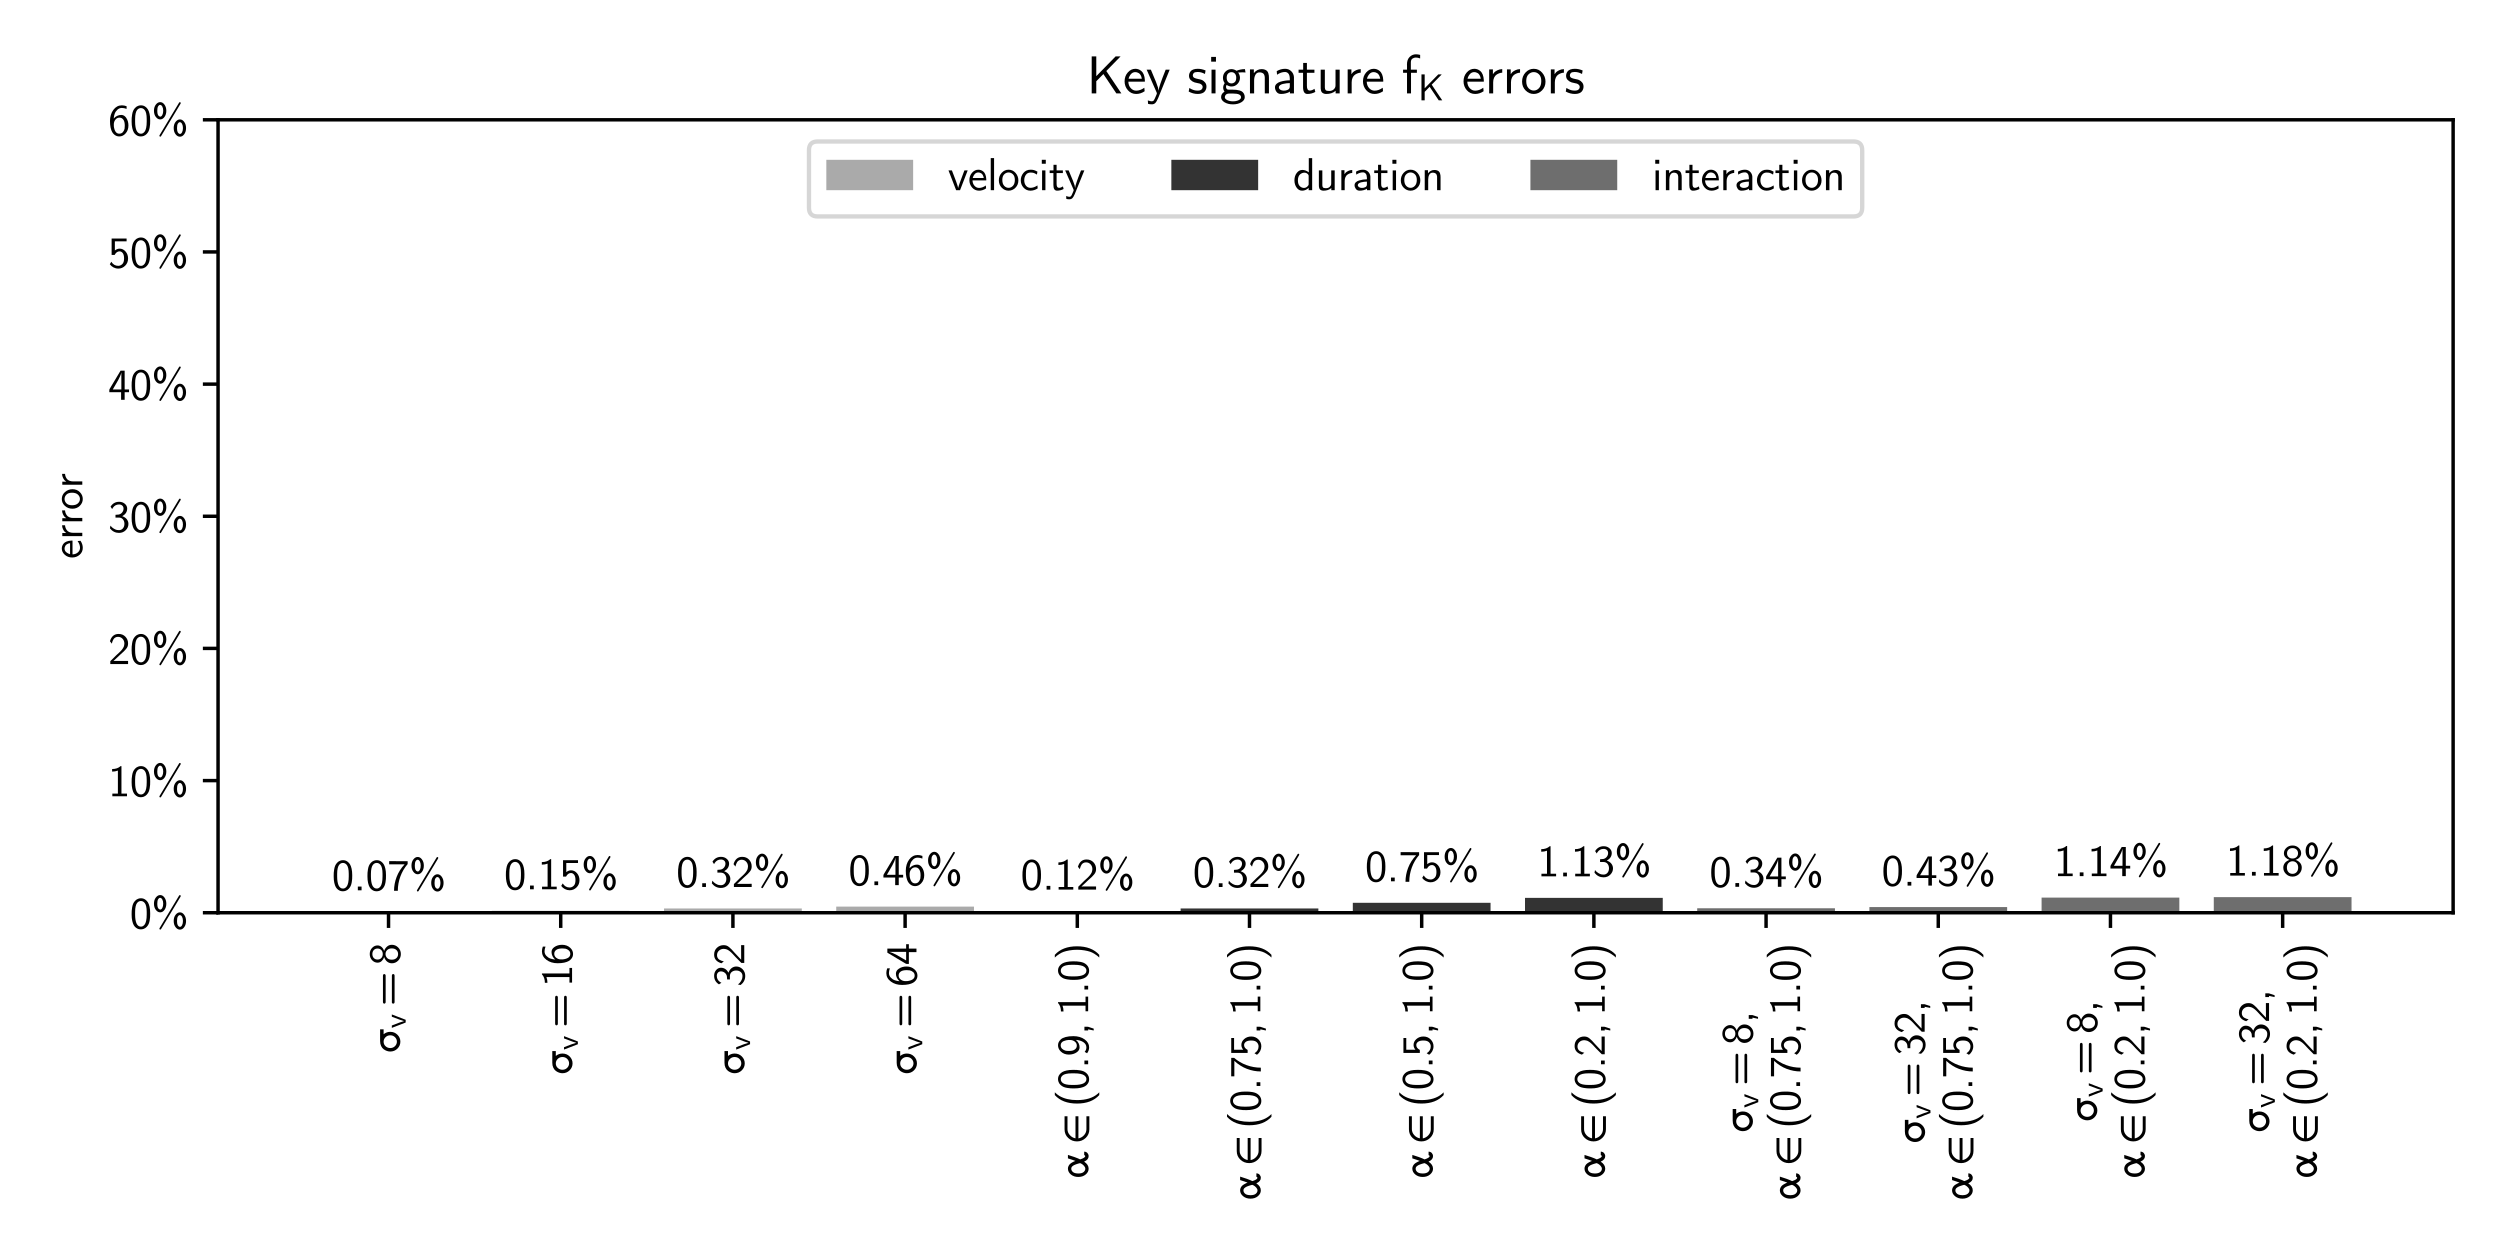 <?xml version="1.0" encoding="utf-8" standalone="no"?>
<!DOCTYPE svg PUBLIC "-//W3C//DTD SVG 1.1//EN"
  "http://www.w3.org/Graphics/SVG/1.1/DTD/svg11.dtd">
<svg xmlns:xlink="http://www.w3.org/1999/xlink" width="576pt" height="288pt" viewBox="0 0 576 288" xmlns="http://www.w3.org/2000/svg" version="1.1">
 <defs>
  <style type="text/css">*{stroke-linejoin: round; stroke-linecap: butt}</style>
 </defs>
 <g id="figure_1">
  <g id="patch_1">
   <path d="M 0 288 
L 576 288 
L 576 0 
L 0 0 
z
" style="fill: #ffffff"/>
  </g>
  <g id="axes_1">
   <g id="patch_2">
    <path d="M 50.24 210.291 
L 565.2 210.291 
L 565.2 27.6 
L 50.24 27.6 
z
" style="fill: #ffffff"/>
   </g>
   <g id="patch_3">
    <path d="M 73.647 210.291 
L 105.386 210.291 
L 105.386 210.076 
L 73.647 210.076 
z
" clip-path="url(#pf371335d7e)" style="fill: #aaaaaa"/>
   </g>
   <g id="patch_4">
    <path d="M 113.321 210.291 
L 145.059 210.291 
L 145.059 209.841 
L 113.321 209.841 
z
" clip-path="url(#pf371335d7e)" style="fill: #aaaaaa"/>
   </g>
   <g id="patch_5">
    <path d="M 152.994 210.291 
L 184.733 210.291 
L 184.733 209.31 
L 152.994 209.31 
z
" clip-path="url(#pf371335d7e)" style="fill: #aaaaaa"/>
   </g>
   <g id="patch_6">
    <path d="M 192.667 210.291 
L 224.406 210.291 
L 224.406 208.887 
L 192.667 208.887 
z
" clip-path="url(#pf371335d7e)" style="fill: #aaaaaa"/>
   </g>
   <g id="patch_7">
    <path d="M 232.341 210.291 
L 264.079 210.291 
L 264.079 209.917 
L 232.341 209.917 
z
" clip-path="url(#pf371335d7e)" style="fill: #333333"/>
   </g>
   <g id="patch_8">
    <path d="M 272.014 210.291 
L 303.753 210.291 
L 303.753 209.316 
L 272.014 209.316 
z
" clip-path="url(#pf371335d7e)" style="fill: #333333"/>
   </g>
   <g id="patch_9">
    <path d="M 311.687 210.291 
L 343.426 210.291 
L 343.426 208.001 
L 311.687 208.001 
z
" clip-path="url(#pf371335d7e)" style="fill: #333333"/>
   </g>
   <g id="patch_10">
    <path d="M 351.361 210.291 
L 383.099 210.291 
L 383.099 206.863 
L 351.361 206.863 
z
" clip-path="url(#pf371335d7e)" style="fill: #333333"/>
   </g>
   <g id="patch_11">
    <path d="M 391.034 210.291 
L 422.773 210.291 
L 422.773 209.269 
L 391.034 209.269 
z
" clip-path="url(#pf371335d7e)" style="fill: #6e6e6e"/>
   </g>
   <g id="patch_12">
    <path d="M 430.707 210.291 
L 462.446 210.291 
L 462.446 208.994 
L 430.707 208.994 
z
" clip-path="url(#pf371335d7e)" style="fill: #6e6e6e"/>
   </g>
   <g id="patch_13">
    <path d="M 470.381 210.291 
L 502.119 210.291 
L 502.119 206.809 
L 470.381 206.809 
z
" clip-path="url(#pf371335d7e)" style="fill: #6e6e6e"/>
   </g>
   <g id="patch_14">
    <path d="M 510.054 210.291 
L 541.793 210.291 
L 541.793 206.694 
L 510.054 206.694 
z
" clip-path="url(#pf371335d7e)" style="fill: #6e6e6e"/>
   </g>
   <g id="matplotlib.axis_1">
    <g id="xtick_1">
     <g id="line2d_1">
      <defs>
       <path id="m40cb3f09a6" d="M 0 0 
L 0 3.5 
" style="stroke: #000000; stroke-width: 0.8"/>
      </defs>
      <g>
       <use xlink:href="#m40cb3f09a6" x="89.517" y="210.291" style="stroke: #000000; stroke-width: 0.8"/>
      </g>
     </g>
     <g id="text_1">
      <!-- $\sigma_v = 8$ -->
      <g transform="translate(92.152 242.691) rotate(-90) scale(0.1 -0.1)">
       <defs>
        <path id="CMUSansSerif-3c3" d="M 262 1389 
Q 262 1619 342 1859 
Q 422 2099 585 2326 
Q 749 2554 1056 2701 
Q 1363 2848 1766 2848 
L 3456 2848 
L 3456 2342 
L 2752 2342 
Q 3098 1914 3098 1389 
Q 3098 768 2678 349 
Q 2259 -70 1683 -70 
Q 1101 -70 681 352 
Q 262 774 262 1389 
z
M 762 1389 
Q 762 979 1037 704 
Q 1312 429 1683 429 
Q 2054 429 2326 701 
Q 2598 973 2598 1382 
Q 2598 1792 2323 2067 
Q 2048 2342 1677 2342 
Q 1280 2342 1021 2057 
Q 762 1773 762 1389 
z
" transform="scale(0.016)"/>
        <path id="CMUSansSerif-76" d="M 90 2848 
L 582 2848 
L 1178 1286 
Q 1453 506 1485 320 
Q 1536 646 2381 2848 
L 2854 2848 
L 1754 0 
L 1190 0 
L 90 2848 
z
" transform="scale(0.016)"/>
        <path id="CMUSansSerif-3d" d="M 608 762 
Q 358 762 358 960 
Q 358 1158 589 1158 
Q 602 1158 621 1155 
Q 640 1152 653 1152 
L 4371 1152 
Q 4614 1152 4614 960 
Q 4614 762 4352 762 
L 608 762 
z
M 358 2240 
Q 358 2438 614 2438 
L 4358 2438 
Q 4614 2438 4614 2240 
Q 4614 2202 4601 2166 
Q 4589 2131 4531 2089 
Q 4474 2048 4378 2048 
L 595 2048 
Q 499 2048 441 2089 
Q 384 2131 371 2166 
Q 358 2202 358 2240 
z
" transform="scale(0.016)"/>
        <path id="CMUSansSerif-38" d="M 262 1152 
Q 262 1510 480 1804 
Q 698 2099 1152 2266 
Q 845 2362 598 2608 
Q 352 2854 352 3219 
Q 352 3667 710 4003 
Q 1069 4339 1594 4339 
Q 2125 4339 2480 4000 
Q 2835 3661 2835 3219 
Q 2835 2918 2636 2665 
Q 2438 2413 2035 2266 
Q 2387 2157 2656 1865 
Q 2925 1574 2925 1146 
Q 2925 634 2541 246 
Q 2157 -141 1594 -141 
Q 1037 -141 649 243 
Q 262 627 262 1152 
z
M 781 1158 
Q 781 749 1005 502 
Q 1229 256 1594 256 
Q 1946 256 2176 499 
Q 2406 742 2406 1165 
Q 2406 1568 2179 1817 
Q 1952 2067 1594 2067 
Q 1280 2067 1030 1840 
Q 781 1613 781 1158 
z
M 800 3213 
Q 800 2874 1021 2669 
Q 1242 2464 1587 2464 
Q 1946 2464 2166 2672 
Q 2387 2880 2387 3213 
Q 2387 3552 2166 3757 
Q 1946 3962 1594 3962 
Q 1235 3962 1017 3754 
Q 800 3546 800 3213 
z
" transform="scale(0.016)"/>
       </defs>
       <use xlink:href="#CMUSansSerif-3c3" transform="translate(0 0.203)"/>
       <use xlink:href="#CMUSansSerif-76" transform="translate(57.679 -13.147) scale(0.7)"/>
       <use xlink:href="#CMUSansSerif-3d" transform="translate(108.834 0.203)"/>
       <use xlink:href="#CMUSansSerif-38" transform="translate(203.294 0.203)"/>
      </g>
     </g>
    </g>
    <g id="xtick_2">
     <g id="line2d_2">
      <g>
       <use xlink:href="#m40cb3f09a6" x="129.19" y="210.291" style="stroke: #000000; stroke-width: 0.8"/>
      </g>
     </g>
     <g id="text_2">
      <!-- $\sigma_v = 16$ -->
      <g transform="translate(131.825 247.691) rotate(-90) scale(0.1 -0.1)">
       <defs>
        <path id="CMUSansSerif-31" d="M 576 3546 
L 576 3917 
Q 1344 3917 1798 4339 
L 1920 4339 
L 1920 378 
L 2720 378 
L 2720 0 
L 608 0 
L 608 378 
L 1408 378 
L 1408 3693 
Q 1030 3546 576 3546 
z
" transform="scale(0.016)"/>
        <path id="CMUSansSerif-36" d="M 269 2067 
Q 269 3027 755 3683 
Q 1242 4339 1978 4339 
Q 2310 4339 2662 4211 
L 2662 3827 
Q 2298 3962 1978 3962 
Q 1606 3962 1331 3702 
Q 1056 3443 941 3113 
Q 826 2784 806 2432 
Q 1005 2682 1293 2819 
Q 1581 2957 1888 2957 
Q 2310 2957 2586 2566 
Q 2925 2093 2925 1434 
Q 2925 723 2483 256 
Q 2112 -141 1613 -141 
Q 1434 -141 1264 -89 
Q 1094 -38 908 109 
Q 723 256 585 489 
Q 448 723 358 1129 
Q 269 1536 269 2067 
z
M 813 1408 
Q 934 256 1606 256 
Q 1933 256 2121 477 
Q 2310 698 2368 966 
Q 2400 1107 2400 1395 
Q 2400 1952 2221 2234 
Q 2010 2566 1638 2566 
Q 1280 2566 1049 2275 
Q 819 1984 819 1581 
Q 819 1523 832 1408 
L 813 1408 
z
" transform="scale(0.016)"/>
       </defs>
       <use xlink:href="#CMUSansSerif-3c3" transform="translate(0 0.203)"/>
       <use xlink:href="#CMUSansSerif-76" transform="translate(57.679 -13.147) scale(0.7)"/>
       <use xlink:href="#CMUSansSerif-3d" transform="translate(108.834 0.203)"/>
       <use xlink:href="#CMUSansSerif-31" transform="translate(203.294 0.203)"/>
       <use xlink:href="#CMUSansSerif-36" transform="translate(253.294 0.203)"/>
      </g>
     </g>
    </g>
    <g id="xtick_3">
     <g id="line2d_3">
      <g>
       <use xlink:href="#m40cb3f09a6" x="168.863" y="210.291" style="stroke: #000000; stroke-width: 0.8"/>
      </g>
     </g>
     <g id="text_3">
      <!-- $\sigma_v = 32$ -->
      <g transform="translate(171.498 247.691) rotate(-90) scale(0.1 -0.1)">
       <defs>
        <path id="CMUSansSerif-33" d="M 262 518 
L 333 909 
Q 538 634 816 474 
Q 1094 314 1254 285 
Q 1414 256 1562 256 
Q 1914 256 2131 512 
Q 2349 768 2349 1165 
Q 2349 1536 2141 1801 
Q 1933 2067 1530 2067 
L 1062 2067 
L 1062 2464 
Q 1216 2477 1328 2486 
Q 1440 2496 1472 2499 
Q 1504 2502 1523 2502 
Q 1830 2560 2025 2809 
Q 2221 3059 2221 3360 
Q 2221 3629 2041 3792 
Q 1862 3955 1574 3955 
Q 1011 3955 685 3475 
Q 646 3418 582 3290 
L 352 3642 
Q 794 4339 1587 4339 
Q 2074 4339 2410 4051 
Q 2746 3763 2746 3360 
Q 2746 2669 2035 2266 
Q 2477 2112 2701 1811 
Q 2925 1510 2925 1152 
Q 2925 634 2537 246 
Q 2150 -141 1568 -141 
Q 781 -141 262 518 
z
" transform="scale(0.016)"/>
        <path id="CMUSansSerif-32" d="M 262 3290 
Q 576 4339 1504 4339 
Q 2118 4339 2496 3936 
Q 2874 3533 2874 2970 
Q 2874 2746 2813 2560 
Q 2752 2374 2576 2166 
Q 2400 1958 2265 1830 
Q 2131 1702 1805 1414 
Q 1632 1261 774 448 
L 2874 454 
L 2874 0 
L 314 0 
L 314 416 
L 1146 1242 
Q 1197 1293 1366 1446 
Q 1536 1600 1593 1654 
Q 1651 1709 1788 1846 
Q 1926 1984 1977 2057 
Q 2029 2131 2121 2256 
Q 2214 2381 2246 2477 
Q 2278 2573 2310 2697 
Q 2342 2822 2342 2950 
Q 2342 3360 2083 3641 
Q 1824 3923 1421 3923 
Q 1203 3923 1033 3824 
Q 864 3725 777 3581 
Q 691 3437 636 3293 
Q 582 3149 563 3046 
L 538 2938 
L 262 3290 
z
" transform="scale(0.016)"/>
       </defs>
       <use xlink:href="#CMUSansSerif-3c3" transform="translate(0 0.203)"/>
       <use xlink:href="#CMUSansSerif-76" transform="translate(57.679 -13.147) scale(0.7)"/>
       <use xlink:href="#CMUSansSerif-3d" transform="translate(108.834 0.203)"/>
       <use xlink:href="#CMUSansSerif-33" transform="translate(203.294 0.203)"/>
       <use xlink:href="#CMUSansSerif-32" transform="translate(253.294 0.203)"/>
      </g>
     </g>
    </g>
    <g id="xtick_4">
     <g id="line2d_4">
      <g>
       <use xlink:href="#m40cb3f09a6" x="208.537" y="210.291" style="stroke: #000000; stroke-width: 0.8"/>
      </g>
     </g>
     <g id="text_4">
      <!-- $\sigma_v = 64$ -->
      <g transform="translate(211.172 247.691) rotate(-90) scale(0.1 -0.1)">
       <defs>
        <path id="CMUSansSerif-34" d="M 173 1094 
Q 173 1094 173 1402 
Q 173 1478 243 1600 
L 1792 4192 
L 2381 4192 
L 2381 1485 
L 3014 1485 
L 3014 1094 
L 2381 1094 
L 2381 0 
L 1869 0 
L 1869 1094 
L 173 1094 
z
M 672 1485 
L 1907 1485 
L 1907 3955 
Q 1869 3718 1725 3392 
Q 1581 3066 1453 2838 
Q 1325 2611 890 1862 
Q 749 1619 672 1485 
z
" transform="scale(0.016)"/>
       </defs>
       <use xlink:href="#CMUSansSerif-3c3" transform="translate(0 0.203)"/>
       <use xlink:href="#CMUSansSerif-76" transform="translate(57.679 -13.147) scale(0.7)"/>
       <use xlink:href="#CMUSansSerif-3d" transform="translate(108.834 0.203)"/>
       <use xlink:href="#CMUSansSerif-36" transform="translate(203.294 0.203)"/>
       <use xlink:href="#CMUSansSerif-34" transform="translate(253.294 0.203)"/>
      </g>
     </g>
    </g>
    <g id="xtick_5">
     <g id="line2d_5">
      <g>
       <use xlink:href="#m40cb3f09a6" x="248.21" y="210.291" style="stroke: #000000; stroke-width: 0.8"/>
      </g>
     </g>
     <g id="text_5">
      <!-- $\alpha\in(0.9, 1.0)$ -->
      <g transform="translate(250.71 271.591) rotate(-90) scale(0.1 -0.1)">
       <defs>
        <path id="CMUSansSerif-3b1" d="M 262 1421 
Q 262 2054 617 2483 
Q 973 2912 1466 2912 
Q 1658 2912 1827 2829 
Q 1997 2746 2105 2640 
Q 2214 2534 2316 2364 
Q 2419 2195 2467 2089 
Q 2515 1984 2573 1837 
L 2720 2246 
L 2938 2912 
L 3437 2912 
L 3130 1971 
L 2938 1472 
L 2790 1146 
Q 3021 435 3258 416 
Q 3386 435 3411 570 
L 3910 570 
Q 3898 269 3702 99 
Q 3507 -70 3258 -70 
Q 2752 -70 2470 576 
L 2464 576 
Q 2042 -70 1453 -70 
Q 979 -70 620 352 
Q 262 774 262 1421 
z
M 762 1376 
Q 774 870 982 640 
Q 1190 410 1446 410 
Q 1658 410 1856 589 
Q 2054 768 2153 941 
Q 2253 1114 2253 1158 
Q 2253 1184 2202 1370 
Q 2150 1549 2128 1613 
Q 2106 1677 2048 1840 
Q 1990 2003 1942 2076 
Q 1894 2150 1817 2249 
Q 1741 2349 1648 2390 
Q 1555 2432 1446 2432 
Q 1197 2432 992 2214 
Q 787 1997 768 1523 
L 762 1376 
z
" transform="scale(0.016)"/>
        <path id="STIXGeneral-Regular-2208" d="M 4000 -173 
L 2138 -173 
Q 1382 -173 883 355 
Q 384 883 384 1612 
Q 384 2342 877 2870 
Q 1370 3398 2118 3398 
L 4000 3398 
L 4000 2976 
L 2144 2976 
Q 1664 2976 1286 2633 
Q 909 2291 826 1824 
L 4000 1824 
L 4000 1402 
L 819 1402 
Q 902 934 1280 592 
Q 1658 250 2138 250 
L 4000 250 
L 4000 -173 
z
" transform="scale(0.016)"/>
        <path id="CMUSansSerif-28" d="M 512 1600 
Q 512 3706 1734 4800 
L 2131 4800 
Q 1773 4416 1613 4147 
Q 1011 3136 1011 1600 
Q 1011 -326 1926 -1382 
L 2131 -1600 
L 1734 -1600 
Q 512 -493 512 1600 
z
" transform="scale(0.016)"/>
        <path id="CMUSansSerif-30" d="M 262 1984 
L 262 2093 
Q 262 2342 272 2528 
Q 282 2714 333 3018 
Q 384 3322 473 3536 
Q 563 3750 748 3958 
Q 934 4166 1190 4262 
Q 1389 4339 1594 4339 
Q 1773 4339 1939 4291 
Q 2106 4243 2291 4099 
Q 2477 3955 2614 3731 
Q 2752 3507 2841 3113 
Q 2931 2720 2931 2208 
L 2931 2074 
Q 2931 1830 2921 1638 
Q 2912 1446 2861 1152 
Q 2810 858 2717 643 
Q 2624 429 2438 227 
Q 2253 26 1997 -70 
Q 1786 -141 1594 -141 
Q 1414 -141 1251 -96 
Q 1088 -51 899 86 
Q 710 224 576 448 
Q 442 672 352 1069 
Q 262 1466 262 1984 
z
M 762 1984 
Q 762 1555 819 1232 
Q 877 909 960 726 
Q 1043 544 1161 432 
Q 1280 320 1382 285 
Q 1485 250 1600 250 
Q 1747 250 1875 317 
Q 2003 384 2137 553 
Q 2272 723 2352 1091 
Q 2432 1459 2432 1990 
L 2432 2368 
Q 2432 2854 2352 3187 
Q 2272 3520 2134 3673 
Q 1997 3827 1869 3884 
Q 1741 3942 1593 3942 
Q 1446 3942 1318 3884 
Q 1190 3827 1056 3673 
Q 922 3520 842 3184 
Q 762 2848 762 2368 
L 762 1984 
z
" transform="scale(0.016)"/>
        <path id="CMUSansSerif-2e" d="M 614 0 
L 614 538 
L 1152 538 
L 1152 0 
L 614 0 
z
" transform="scale(0.016)"/>
        <path id="CMUSansSerif-39" d="M 269 2784 
Q 269 3488 730 3955 
Q 1107 4339 1613 4339 
Q 1837 4339 2045 4246 
Q 2253 4154 2461 3933 
Q 2669 3712 2797 3248 
Q 2925 2784 2925 2131 
Q 2925 1146 2454 502 
Q 1984 -141 1312 -141 
Q 851 -141 461 154 
L 659 499 
Q 666 493 714 461 
Q 762 429 778 416 
Q 794 403 838 377 
Q 883 352 912 339 
Q 941 326 992 307 
Q 1043 288 1091 278 
Q 1139 269 1200 262 
Q 1261 256 1325 256 
Q 1760 262 2048 672 
Q 2336 1082 2387 1766 
Q 1939 1235 1306 1235 
Q 890 1235 614 1626 
Q 269 2112 269 2784 
z
M 794 2784 
Q 794 2490 832 2301 
Q 870 2112 998 1926 
Q 1203 1632 1555 1632 
Q 1914 1632 2144 1923 
Q 2374 2214 2374 2624 
Q 2374 2733 2368 2790 
L 2381 2790 
Q 2368 2982 2329 3158 
Q 2291 3334 2211 3529 
Q 2131 3725 1977 3840 
Q 1824 3955 1619 3955 
Q 1286 3955 1091 3731 
Q 896 3507 832 3245 
Q 794 3091 794 2784 
z
" transform="scale(0.016)"/>
        <path id="CMUSansSerif-2c" d="M 614 0 
L 614 538 
L 1152 538 
L 1152 90 
L 1146 0 
L 883 -800 
L 614 -800 
L 781 0 
L 614 0 
z
" transform="scale(0.016)"/>
        <path id="CMUSansSerif-29" d="M 352 -1600 
Q 518 -1421 620 -1299 
Q 723 -1178 905 -880 
Q 1088 -582 1193 -275 
Q 1299 32 1385 531 
Q 1472 1030 1472 1600 
Q 1472 2195 1376 2713 
Q 1280 3232 1174 3533 
Q 1069 3834 867 4144 
Q 666 4454 592 4537 
Q 518 4621 352 4800 
L 742 4800 
Q 1971 3699 1971 1606 
Q 1971 -499 742 -1600 
L 352 -1600 
z
" transform="scale(0.016)"/>
       </defs>
       <use xlink:href="#CMUSansSerif-3b1"/>
       <use xlink:href="#STIXGeneral-Regular-2208" transform="translate(79.96 0)"/>
       <use xlink:href="#CMUSansSerif-28" transform="translate(165.12 0)"/>
       <use xlink:href="#CMUSansSerif-30" transform="translate(204.02 0)"/>
       <use xlink:href="#CMUSansSerif-2e" transform="translate(254.02 0)"/>
       <use xlink:href="#CMUSansSerif-39" transform="translate(281.82 0)"/>
       <use xlink:href="#CMUSansSerif-2c" transform="translate(331.82 0)"/>
       <use xlink:href="#CMUSansSerif-31" transform="translate(376.28 0)"/>
       <use xlink:href="#CMUSansSerif-2e" transform="translate(426.28 0)"/>
       <use xlink:href="#CMUSansSerif-30" transform="translate(454.08 0)"/>
       <use xlink:href="#CMUSansSerif-29" transform="translate(504.08 0)"/>
      </g>
     </g>
    </g>
    <g id="xtick_6">
     <g id="line2d_6">
      <g>
       <use xlink:href="#m40cb3f09a6" x="287.883" y="210.291" style="stroke: #000000; stroke-width: 0.8"/>
      </g>
     </g>
     <g id="text_6">
      <!-- $\alpha\in(0.75, 1.0)$ -->
      <g transform="translate(290.383 276.591) rotate(-90) scale(0.1 -0.1)">
       <defs>
        <path id="CMUSansSerif-37" d="M 262 3744 
L 262 4198 
L 2925 4192 
L 2925 3776 
Q 2246 2995 1878 1990 
Q 1510 986 1510 -70 
L 966 -70 
Q 966 941 1337 1923 
Q 1709 2906 2490 3744 
L 262 3744 
z
" transform="scale(0.016)"/>
        <path id="CMUSansSerif-35" d="M 243 486 
L 461 845 
Q 819 256 1459 256 
Q 1779 256 2038 502 
Q 2298 749 2298 1312 
Q 2298 1837 2109 2089 
Q 1920 2342 1645 2342 
Q 1210 2342 941 1830 
L 506 1830 
L 506 4192 
L 2662 4192 
L 2662 3782 
L 973 3782 
L 973 2470 
Q 1299 2733 1658 2733 
Q 2150 2733 2512 2320 
Q 2874 1907 2874 1306 
Q 2874 691 2454 275 
Q 2035 -141 1466 -141 
Q 1101 -141 774 28 
Q 448 198 243 486 
z
" transform="scale(0.016)"/>
       </defs>
       <use xlink:href="#CMUSansSerif-3b1"/>
       <use xlink:href="#STIXGeneral-Regular-2208" transform="translate(79.96 0)"/>
       <use xlink:href="#CMUSansSerif-28" transform="translate(165.12 0)"/>
       <use xlink:href="#CMUSansSerif-30" transform="translate(204.02 0)"/>
       <use xlink:href="#CMUSansSerif-2e" transform="translate(254.02 0)"/>
       <use xlink:href="#CMUSansSerif-37" transform="translate(281.82 0)"/>
       <use xlink:href="#CMUSansSerif-35" transform="translate(331.82 0)"/>
       <use xlink:href="#CMUSansSerif-2c" transform="translate(381.82 0)"/>
       <use xlink:href="#CMUSansSerif-31" transform="translate(426.28 0)"/>
       <use xlink:href="#CMUSansSerif-2e" transform="translate(476.28 0)"/>
       <use xlink:href="#CMUSansSerif-30" transform="translate(504.08 0)"/>
       <use xlink:href="#CMUSansSerif-29" transform="translate(554.08 0)"/>
      </g>
     </g>
    </g>
    <g id="xtick_7">
     <g id="line2d_7">
      <g>
       <use xlink:href="#m40cb3f09a6" x="327.557" y="210.291" style="stroke: #000000; stroke-width: 0.8"/>
      </g>
     </g>
     <g id="text_7">
      <!-- $\alpha\in(0.5, 1.0)$ -->
      <g transform="translate(330.057 271.591) rotate(-90) scale(0.1 -0.1)">
       <use xlink:href="#CMUSansSerif-3b1"/>
       <use xlink:href="#STIXGeneral-Regular-2208" transform="translate(79.96 0)"/>
       <use xlink:href="#CMUSansSerif-28" transform="translate(165.12 0)"/>
       <use xlink:href="#CMUSansSerif-30" transform="translate(204.02 0)"/>
       <use xlink:href="#CMUSansSerif-2e" transform="translate(254.02 0)"/>
       <use xlink:href="#CMUSansSerif-35" transform="translate(281.82 0)"/>
       <use xlink:href="#CMUSansSerif-2c" transform="translate(331.82 0)"/>
       <use xlink:href="#CMUSansSerif-31" transform="translate(376.28 0)"/>
       <use xlink:href="#CMUSansSerif-2e" transform="translate(426.28 0)"/>
       <use xlink:href="#CMUSansSerif-30" transform="translate(454.08 0)"/>
       <use xlink:href="#CMUSansSerif-29" transform="translate(504.08 0)"/>
      </g>
     </g>
    </g>
    <g id="xtick_8">
     <g id="line2d_8">
      <g>
       <use xlink:href="#m40cb3f09a6" x="367.23" y="210.291" style="stroke: #000000; stroke-width: 0.8"/>
      </g>
     </g>
     <g id="text_8">
      <!-- $\alpha\in(0.2, 1.0)$ -->
      <g transform="translate(369.73 271.591) rotate(-90) scale(0.1 -0.1)">
       <use xlink:href="#CMUSansSerif-3b1"/>
       <use xlink:href="#STIXGeneral-Regular-2208" transform="translate(79.96 0)"/>
       <use xlink:href="#CMUSansSerif-28" transform="translate(165.12 0)"/>
       <use xlink:href="#CMUSansSerif-30" transform="translate(204.02 0)"/>
       <use xlink:href="#CMUSansSerif-2e" transform="translate(254.02 0)"/>
       <use xlink:href="#CMUSansSerif-32" transform="translate(281.82 0)"/>
       <use xlink:href="#CMUSansSerif-2c" transform="translate(331.82 0)"/>
       <use xlink:href="#CMUSansSerif-31" transform="translate(376.28 0)"/>
       <use xlink:href="#CMUSansSerif-2e" transform="translate(426.28 0)"/>
       <use xlink:href="#CMUSansSerif-30" transform="translate(454.08 0)"/>
       <use xlink:href="#CMUSansSerif-29" transform="translate(504.08 0)"/>
      </g>
     </g>
    </g>
    <g id="xtick_9">
     <g id="line2d_9">
      <g>
       <use xlink:href="#m40cb3f09a6" x="406.903" y="210.291" style="stroke: #000000; stroke-width: 0.8"/>
      </g>
     </g>
     <g id="text_9">
      <!-- $\sigma_v = 8$, -->
      <g transform="translate(403.789 261.041) rotate(-90) scale(0.1 -0.1)">
       <use xlink:href="#CMUSansSerif-3c3" transform="translate(0 0.203)"/>
       <use xlink:href="#CMUSansSerif-76" transform="translate(57.679 -13.147) scale(0.7)"/>
       <use xlink:href="#CMUSansSerif-3d" transform="translate(108.834 0.203)"/>
       <use xlink:href="#CMUSansSerif-38" transform="translate(203.294 0.203)"/>
       <use xlink:href="#CMUSansSerif-2c" transform="translate(253.294 0.203)"/>
      </g>
      <!-- $\alpha\in(0.75, 1.0)$ -->
      <g transform="translate(414.739 276.591) rotate(-90) scale(0.1 -0.1)">
       <use xlink:href="#CMUSansSerif-3b1"/>
       <use xlink:href="#STIXGeneral-Regular-2208" transform="translate(79.96 0)"/>
       <use xlink:href="#CMUSansSerif-28" transform="translate(165.12 0)"/>
       <use xlink:href="#CMUSansSerif-30" transform="translate(204.02 0)"/>
       <use xlink:href="#CMUSansSerif-2e" transform="translate(254.02 0)"/>
       <use xlink:href="#CMUSansSerif-37" transform="translate(281.82 0)"/>
       <use xlink:href="#CMUSansSerif-35" transform="translate(331.82 0)"/>
       <use xlink:href="#CMUSansSerif-2c" transform="translate(381.82 0)"/>
       <use xlink:href="#CMUSansSerif-31" transform="translate(426.28 0)"/>
       <use xlink:href="#CMUSansSerif-2e" transform="translate(476.28 0)"/>
       <use xlink:href="#CMUSansSerif-30" transform="translate(504.08 0)"/>
       <use xlink:href="#CMUSansSerif-29" transform="translate(554.08 0)"/>
      </g>
     </g>
    </g>
    <g id="xtick_10">
     <g id="line2d_10">
      <g>
       <use xlink:href="#m40cb3f09a6" x="446.577" y="210.291" style="stroke: #000000; stroke-width: 0.8"/>
      </g>
     </g>
     <g id="text_10">
      <!-- $\sigma_v = 32$, -->
      <g transform="translate(443.462 263.541) rotate(-90) scale(0.1 -0.1)">
       <use xlink:href="#CMUSansSerif-3c3" transform="translate(0 0.203)"/>
       <use xlink:href="#CMUSansSerif-76" transform="translate(57.679 -13.147) scale(0.7)"/>
       <use xlink:href="#CMUSansSerif-3d" transform="translate(108.834 0.203)"/>
       <use xlink:href="#CMUSansSerif-33" transform="translate(203.294 0.203)"/>
       <use xlink:href="#CMUSansSerif-32" transform="translate(253.294 0.203)"/>
       <use xlink:href="#CMUSansSerif-2c" transform="translate(303.294 0.203)"/>
      </g>
      <!-- $\alpha\in(0.75, 1.0)$ -->
      <g transform="translate(454.412 276.591) rotate(-90) scale(0.1 -0.1)">
       <use xlink:href="#CMUSansSerif-3b1"/>
       <use xlink:href="#STIXGeneral-Regular-2208" transform="translate(79.96 0)"/>
       <use xlink:href="#CMUSansSerif-28" transform="translate(165.12 0)"/>
       <use xlink:href="#CMUSansSerif-30" transform="translate(204.02 0)"/>
       <use xlink:href="#CMUSansSerif-2e" transform="translate(254.02 0)"/>
       <use xlink:href="#CMUSansSerif-37" transform="translate(281.82 0)"/>
       <use xlink:href="#CMUSansSerif-35" transform="translate(331.82 0)"/>
       <use xlink:href="#CMUSansSerif-2c" transform="translate(381.82 0)"/>
       <use xlink:href="#CMUSansSerif-31" transform="translate(426.28 0)"/>
       <use xlink:href="#CMUSansSerif-2e" transform="translate(476.28 0)"/>
       <use xlink:href="#CMUSansSerif-30" transform="translate(504.08 0)"/>
       <use xlink:href="#CMUSansSerif-29" transform="translate(554.08 0)"/>
      </g>
     </g>
    </g>
    <g id="xtick_11">
     <g id="line2d_11">
      <g>
       <use xlink:href="#m40cb3f09a6" x="486.25" y="210.291" style="stroke: #000000; stroke-width: 0.8"/>
      </g>
     </g>
     <g id="text_11">
      <!-- $\sigma_v = 8$, -->
      <g transform="translate(483.135 258.541) rotate(-90) scale(0.1 -0.1)">
       <use xlink:href="#CMUSansSerif-3c3" transform="translate(0 0.203)"/>
       <use xlink:href="#CMUSansSerif-76" transform="translate(57.679 -13.147) scale(0.7)"/>
       <use xlink:href="#CMUSansSerif-3d" transform="translate(108.834 0.203)"/>
       <use xlink:href="#CMUSansSerif-38" transform="translate(203.294 0.203)"/>
       <use xlink:href="#CMUSansSerif-2c" transform="translate(253.294 0.203)"/>
      </g>
      <!-- $\alpha\in(0.2, 1.0)$ -->
      <g transform="translate(494.085 271.591) rotate(-90) scale(0.1 -0.1)">
       <use xlink:href="#CMUSansSerif-3b1"/>
       <use xlink:href="#STIXGeneral-Regular-2208" transform="translate(79.96 0)"/>
       <use xlink:href="#CMUSansSerif-28" transform="translate(165.12 0)"/>
       <use xlink:href="#CMUSansSerif-30" transform="translate(204.02 0)"/>
       <use xlink:href="#CMUSansSerif-2e" transform="translate(254.02 0)"/>
       <use xlink:href="#CMUSansSerif-32" transform="translate(281.82 0)"/>
       <use xlink:href="#CMUSansSerif-2c" transform="translate(331.82 0)"/>
       <use xlink:href="#CMUSansSerif-31" transform="translate(376.28 0)"/>
       <use xlink:href="#CMUSansSerif-2e" transform="translate(426.28 0)"/>
       <use xlink:href="#CMUSansSerif-30" transform="translate(454.08 0)"/>
       <use xlink:href="#CMUSansSerif-29" transform="translate(504.08 0)"/>
      </g>
     </g>
    </g>
    <g id="xtick_12">
     <g id="line2d_12">
      <g>
       <use xlink:href="#m40cb3f09a6" x="525.923" y="210.291" style="stroke: #000000; stroke-width: 0.8"/>
      </g>
     </g>
     <g id="text_12">
      <!-- $\sigma_v = 32$, -->
      <g transform="translate(522.809 261.041) rotate(-90) scale(0.1 -0.1)">
       <use xlink:href="#CMUSansSerif-3c3" transform="translate(0 0.203)"/>
       <use xlink:href="#CMUSansSerif-76" transform="translate(57.679 -13.147) scale(0.7)"/>
       <use xlink:href="#CMUSansSerif-3d" transform="translate(108.834 0.203)"/>
       <use xlink:href="#CMUSansSerif-33" transform="translate(203.294 0.203)"/>
       <use xlink:href="#CMUSansSerif-32" transform="translate(253.294 0.203)"/>
       <use xlink:href="#CMUSansSerif-2c" transform="translate(303.294 0.203)"/>
      </g>
      <!-- $\alpha\in(0.2, 1.0)$ -->
      <g transform="translate(533.759 271.591) rotate(-90) scale(0.1 -0.1)">
       <use xlink:href="#CMUSansSerif-3b1"/>
       <use xlink:href="#STIXGeneral-Regular-2208" transform="translate(79.96 0)"/>
       <use xlink:href="#CMUSansSerif-28" transform="translate(165.12 0)"/>
       <use xlink:href="#CMUSansSerif-30" transform="translate(204.02 0)"/>
       <use xlink:href="#CMUSansSerif-2e" transform="translate(254.02 0)"/>
       <use xlink:href="#CMUSansSerif-32" transform="translate(281.82 0)"/>
       <use xlink:href="#CMUSansSerif-2c" transform="translate(331.82 0)"/>
       <use xlink:href="#CMUSansSerif-31" transform="translate(376.28 0)"/>
       <use xlink:href="#CMUSansSerif-2e" transform="translate(426.28 0)"/>
       <use xlink:href="#CMUSansSerif-30" transform="translate(454.08 0)"/>
       <use xlink:href="#CMUSansSerif-29" transform="translate(504.08 0)"/>
      </g>
     </g>
    </g>
   </g>
   <g id="matplotlib.axis_2">
    <g id="ytick_1">
     <g id="line2d_13">
      <defs>
       <path id="m7e68af9f3d" d="M 0 0 
L -3.5 0 
" style="stroke: #000000; stroke-width: 0.8"/>
      </defs>
      <g>
       <use xlink:href="#m7e68af9f3d" x="50.24" y="210.291" style="stroke: #000000; stroke-width: 0.8"/>
      </g>
     </g>
     <g id="text_13">
      <!-- 0% -->
      <g transform="translate(29.91 213.901) scale(0.1 -0.1)">
       <defs>
        <path id="CMUSansSerif-25" d="M 624 2662 
Q 352 3014 352 3558 
Q 352 4102 627 4451 
Q 902 4800 1248 4800 
Q 1606 4800 1868 4438 
Q 2131 4077 2131 3552 
Q 2131 3034 1872 2672 
Q 1613 2310 1248 2310 
Q 896 2310 624 2662 
z
M 832 3507 
Q 832 2822 1203 2714 
L 1267 2707 
Q 1440 2720 1561 2957 
Q 1683 3194 1683 3558 
Q 1683 3910 1558 4153 
Q 1434 4397 1222 4403 
Q 1056 4384 944 4185 
Q 832 3987 832 3558 
L 832 3507 
z
M 1126 -45 
Q 1126 -32 1184 83 
L 3968 4717 
Q 4013 4794 4090 4794 
Q 4141 4794 4176 4758 
Q 4211 4723 4211 4672 
Q 4211 4614 4134 4493 
L 1414 -32 
Q 1414 -38 1392 -67 
Q 1370 -96 1363 -105 
Q 1357 -115 1337 -137 
Q 1318 -160 1299 -166 
Q 1280 -173 1254 -173 
Q 1203 -173 1164 -134 
Q 1126 -96 1126 -45 
z
M 3466 173 
Q 3194 525 3194 1069 
Q 3194 1613 3469 1961 
Q 3744 2310 4096 2310 
Q 4448 2310 4710 1948 
Q 4973 1587 4973 1062 
Q 4973 544 4713 182 
Q 4454 -179 4090 -179 
Q 3738 -179 3466 173 
z
M 3674 1018 
Q 3674 333 4045 224 
L 4109 218 
Q 4282 230 4403 467 
Q 4525 704 4525 1069 
Q 4525 1421 4400 1664 
Q 4275 1907 4064 1914 
Q 3898 1894 3786 1696 
Q 3674 1498 3674 1069 
L 3674 1018 
z
" transform="scale(0.016)"/>
       </defs>
       <use xlink:href="#CMUSansSerif-30"/>
       <use xlink:href="#CMUSansSerif-25" x="50"/>
      </g>
     </g>
    </g>
    <g id="ytick_2">
     <g id="line2d_14">
      <g>
       <use xlink:href="#m7e68af9f3d" x="50.24" y="179.843" style="stroke: #000000; stroke-width: 0.8"/>
      </g>
     </g>
     <g id="text_14">
      <!-- 10% -->
      <g transform="translate(24.91 183.453) scale(0.1 -0.1)">
       <use xlink:href="#CMUSansSerif-31"/>
       <use xlink:href="#CMUSansSerif-30" x="50"/>
       <use xlink:href="#CMUSansSerif-25" x="100"/>
      </g>
     </g>
    </g>
    <g id="ytick_3">
     <g id="line2d_15">
      <g>
       <use xlink:href="#m7e68af9f3d" x="50.24" y="149.394" style="stroke: #000000; stroke-width: 0.8"/>
      </g>
     </g>
     <g id="text_15">
      <!-- 20% -->
      <g transform="translate(24.91 153.004) scale(0.1 -0.1)">
       <use xlink:href="#CMUSansSerif-32"/>
       <use xlink:href="#CMUSansSerif-30" x="50"/>
       <use xlink:href="#CMUSansSerif-25" x="100"/>
      </g>
     </g>
    </g>
    <g id="ytick_4">
     <g id="line2d_16">
      <g>
       <use xlink:href="#m7e68af9f3d" x="50.24" y="118.946" style="stroke: #000000; stroke-width: 0.8"/>
      </g>
     </g>
     <g id="text_16">
      <!-- 30% -->
      <g transform="translate(24.91 122.556) scale(0.1 -0.1)">
       <use xlink:href="#CMUSansSerif-33"/>
       <use xlink:href="#CMUSansSerif-30" x="50"/>
       <use xlink:href="#CMUSansSerif-25" x="100"/>
      </g>
     </g>
    </g>
    <g id="ytick_5">
     <g id="line2d_17">
      <g>
       <use xlink:href="#m7e68af9f3d" x="50.24" y="88.497" style="stroke: #000000; stroke-width: 0.8"/>
      </g>
     </g>
     <g id="text_17">
      <!-- 40% -->
      <g transform="translate(24.91 92.107) scale(0.1 -0.1)">
       <use xlink:href="#CMUSansSerif-34"/>
       <use xlink:href="#CMUSansSerif-30" x="50"/>
       <use xlink:href="#CMUSansSerif-25" x="100"/>
      </g>
     </g>
    </g>
    <g id="ytick_6">
     <g id="line2d_18">
      <g>
       <use xlink:href="#m7e68af9f3d" x="50.24" y="58.049" style="stroke: #000000; stroke-width: 0.8"/>
      </g>
     </g>
     <g id="text_18">
      <!-- 50% -->
      <g transform="translate(24.91 61.659) scale(0.1 -0.1)">
       <use xlink:href="#CMUSansSerif-35"/>
       <use xlink:href="#CMUSansSerif-30" x="50"/>
       <use xlink:href="#CMUSansSerif-25" x="100"/>
      </g>
     </g>
    </g>
    <g id="ytick_7">
     <g id="line2d_19">
      <g>
       <use xlink:href="#m7e68af9f3d" x="50.24" y="27.6" style="stroke: #000000; stroke-width: 0.8"/>
      </g>
     </g>
     <g id="text_19">
      <!-- 60% -->
      <g transform="translate(24.91 31.21) scale(0.1 -0.1)">
       <use xlink:href="#CMUSansSerif-36"/>
       <use xlink:href="#CMUSansSerif-30" x="50"/>
       <use xlink:href="#CMUSansSerif-25" x="100"/>
      </g>
     </g>
    </g>
    <g id="text_20">
     <!-- error -->
     <g transform="translate(18.96 128.796) rotate(-90) scale(0.1 -0.1)">
      <defs>
       <path id="CMUSansSerif-65" d="M 218 1446 
Q 218 2080 605 2515 
Q 992 2950 1510 2950 
Q 1702 2950 1875 2889 
Q 2048 2829 2224 2688 
Q 2400 2547 2515 2265 
Q 2630 1984 2650 1594 
L 2650 1408 
L 666 1408 
Q 685 928 960 627 
Q 1235 326 1613 326 
Q 2099 326 2586 678 
L 2624 256 
Q 2138 -70 1613 -70 
Q 1005 -70 611 381 
Q 218 832 218 1446 
z
M 698 1760 
L 2285 1760 
Q 2246 2010 2147 2182 
Q 2048 2355 1923 2428 
Q 1798 2502 1699 2528 
Q 1600 2554 1510 2554 
Q 1184 2554 973 2304 
Q 762 2054 698 1760 
z
" transform="scale(0.016)"/>
       <path id="CMUSansSerif-72" d="M 518 0 
L 518 2880 
L 966 2880 
L 966 2304 
Q 1043 2426 1152 2538 
Q 1261 2650 1520 2778 
Q 1779 2906 2086 2912 
L 2086 2483 
Q 1920 2477 1753 2422 
Q 1587 2368 1404 2249 
Q 1222 2131 1110 1888 
Q 998 1645 998 1318 
L 998 0 
L 518 0 
z
" transform="scale(0.016)"/>
       <path id="CMUSansSerif-6f" d="M 192 1414 
Q 192 2061 605 2505 
Q 1018 2950 1594 2950 
Q 2195 2950 2598 2486 
Q 3002 2022 3002 1408 
Q 3002 774 2579 352 
Q 2157 -70 1593 -70 
Q 1030 -70 611 355 
Q 192 781 192 1414 
z
M 691 1478 
Q 691 915 963 627 
Q 1235 339 1593 339 
Q 1952 339 2224 630 
Q 2496 922 2496 1478 
Q 2496 2016 2224 2285 
Q 1952 2554 1594 2554 
Q 1242 2554 966 2285 
Q 691 2016 691 1478 
z
" transform="scale(0.016)"/>
      </defs>
      <use xlink:href="#CMUSansSerif-65"/>
      <use xlink:href="#CMUSansSerif-72" x="44.4"/>
      <use xlink:href="#CMUSansSerif-72" x="78.6"/>
      <use xlink:href="#CMUSansSerif-6f" x="112.8"/>
      <use xlink:href="#CMUSansSerif-72" x="162.8"/>
     </g>
    </g>
   </g>
   <g id="patch_15">
    <path d="M 50.24 210.291 
L 50.24 27.6 
" style="fill: none; stroke: #000000; stroke-width: 0.8; stroke-linejoin: miter; stroke-linecap: square"/>
   </g>
   <g id="patch_16">
    <path d="M 565.2 210.291 
L 565.2 27.6 
" style="fill: none; stroke: #000000; stroke-width: 0.8; stroke-linejoin: miter; stroke-linecap: square"/>
   </g>
   <g id="patch_17">
    <path d="M 50.24 210.291 
L 565.2 210.291 
" style="fill: none; stroke: #000000; stroke-width: 0.8; stroke-linejoin: miter; stroke-linecap: square"/>
   </g>
   <g id="patch_18">
    <path d="M 50.24 27.6 
L 565.2 27.6 
" style="fill: none; stroke: #000000; stroke-width: 0.8; stroke-linejoin: miter; stroke-linecap: square"/>
   </g>
   <g id="text_21">
    <!-- 0.07% -->
    <g transform="translate(76.462 205.126) scale(0.1 -0.1)">
     <use xlink:href="#CMUSansSerif-30"/>
     <use xlink:href="#CMUSansSerif-2e" x="50"/>
     <use xlink:href="#CMUSansSerif-30" x="77.8"/>
     <use xlink:href="#CMUSansSerif-37" x="127.8"/>
     <use xlink:href="#CMUSansSerif-25" x="177.8"/>
    </g>
   </g>
   <g id="text_22">
    <!-- 0.15% -->
    <g transform="translate(116.135 204.891) scale(0.1 -0.1)">
     <use xlink:href="#CMUSansSerif-30"/>
     <use xlink:href="#CMUSansSerif-2e" x="50"/>
     <use xlink:href="#CMUSansSerif-31" x="77.8"/>
     <use xlink:href="#CMUSansSerif-35" x="127.8"/>
     <use xlink:href="#CMUSansSerif-25" x="177.8"/>
    </g>
   </g>
   <g id="text_23">
    <!-- 0.32% -->
    <g transform="translate(155.809 204.36) scale(0.1 -0.1)">
     <use xlink:href="#CMUSansSerif-30"/>
     <use xlink:href="#CMUSansSerif-2e" x="50"/>
     <use xlink:href="#CMUSansSerif-33" x="77.8"/>
     <use xlink:href="#CMUSansSerif-32" x="127.8"/>
     <use xlink:href="#CMUSansSerif-25" x="177.8"/>
    </g>
   </g>
   <g id="text_24">
    <!-- 0.46% -->
    <g transform="translate(195.482 203.937) scale(0.1 -0.1)">
     <use xlink:href="#CMUSansSerif-30"/>
     <use xlink:href="#CMUSansSerif-2e" x="50"/>
     <use xlink:href="#CMUSansSerif-34" x="77.8"/>
     <use xlink:href="#CMUSansSerif-36" x="127.8"/>
     <use xlink:href="#CMUSansSerif-25" x="177.8"/>
    </g>
   </g>
   <g id="text_25">
    <!-- 0.12% -->
    <g transform="translate(235.155 204.967) scale(0.1 -0.1)">
     <use xlink:href="#CMUSansSerif-30"/>
     <use xlink:href="#CMUSansSerif-2e" x="50"/>
     <use xlink:href="#CMUSansSerif-31" x="77.8"/>
     <use xlink:href="#CMUSansSerif-32" x="127.8"/>
     <use xlink:href="#CMUSansSerif-25" x="177.8"/>
    </g>
   </g>
   <g id="text_26">
    <!-- 0.32% -->
    <g transform="translate(274.829 204.366) scale(0.1 -0.1)">
     <use xlink:href="#CMUSansSerif-30"/>
     <use xlink:href="#CMUSansSerif-2e" x="50"/>
     <use xlink:href="#CMUSansSerif-33" x="77.8"/>
     <use xlink:href="#CMUSansSerif-32" x="127.8"/>
     <use xlink:href="#CMUSansSerif-25" x="177.8"/>
    </g>
   </g>
   <g id="text_27">
    <!-- 0.75% -->
    <g transform="translate(314.502 203.051) scale(0.1 -0.1)">
     <use xlink:href="#CMUSansSerif-30"/>
     <use xlink:href="#CMUSansSerif-2e" x="50"/>
     <use xlink:href="#CMUSansSerif-37" x="77.8"/>
     <use xlink:href="#CMUSansSerif-35" x="127.8"/>
     <use xlink:href="#CMUSansSerif-25" x="177.8"/>
    </g>
   </g>
   <g id="text_28">
    <!-- 1.13% -->
    <g transform="translate(354.175 201.913) scale(0.1 -0.1)">
     <use xlink:href="#CMUSansSerif-31"/>
     <use xlink:href="#CMUSansSerif-2e" x="50"/>
     <use xlink:href="#CMUSansSerif-31" x="77.8"/>
     <use xlink:href="#CMUSansSerif-33" x="127.8"/>
     <use xlink:href="#CMUSansSerif-25" x="177.8"/>
    </g>
   </g>
   <g id="text_29">
    <!-- 0.34% -->
    <g transform="translate(393.849 204.319) scale(0.1 -0.1)">
     <use xlink:href="#CMUSansSerif-30"/>
     <use xlink:href="#CMUSansSerif-2e" x="50"/>
     <use xlink:href="#CMUSansSerif-33" x="77.8"/>
     <use xlink:href="#CMUSansSerif-34" x="127.8"/>
     <use xlink:href="#CMUSansSerif-25" x="177.8"/>
    </g>
   </g>
   <g id="text_30">
    <!-- 0.43% -->
    <g transform="translate(433.522 204.044) scale(0.1 -0.1)">
     <use xlink:href="#CMUSansSerif-30"/>
     <use xlink:href="#CMUSansSerif-2e" x="50"/>
     <use xlink:href="#CMUSansSerif-34" x="77.8"/>
     <use xlink:href="#CMUSansSerif-33" x="127.8"/>
     <use xlink:href="#CMUSansSerif-25" x="177.8"/>
    </g>
   </g>
   <g id="text_31">
    <!-- 1.14% -->
    <g transform="translate(473.195 201.859) scale(0.1 -0.1)">
     <use xlink:href="#CMUSansSerif-31"/>
     <use xlink:href="#CMUSansSerif-2e" x="50"/>
     <use xlink:href="#CMUSansSerif-31" x="77.8"/>
     <use xlink:href="#CMUSansSerif-34" x="127.8"/>
     <use xlink:href="#CMUSansSerif-25" x="177.8"/>
    </g>
   </g>
   <g id="text_32">
    <!-- 1.18% -->
    <g transform="translate(512.869 201.744) scale(0.1 -0.1)">
     <use xlink:href="#CMUSansSerif-31"/>
     <use xlink:href="#CMUSansSerif-2e" x="50"/>
     <use xlink:href="#CMUSansSerif-31" x="77.8"/>
     <use xlink:href="#CMUSansSerif-38" x="127.8"/>
     <use xlink:href="#CMUSansSerif-25" x="177.8"/>
    </g>
   </g>
   <g id="text_33">
    <!-- Key signature $f_K$ errors -->
    <g transform="translate(250.36 21.6) scale(0.12 -0.12)">
     <defs>
      <path id="CMUSansSerif-4b" d="M 608 0 
L 608 4442 
L 1158 4442 
L 1158 2067 
L 3482 4442 
L 4077 4442 
L 2362 2688 
L 2362 2682 
L 4166 0 
L 3565 0 
L 2010 2323 
L 1158 1459 
L 1158 0 
L 608 0 
z
" transform="scale(0.016)"/>
      <path id="CMUSansSerif-79" d="M 90 2848 
L 595 2848 
Q 1005 1907 1209 1376 
Q 1414 845 1449 707 
Q 1485 570 1523 320 
Q 1536 768 2374 2848 
L 2854 2848 
L 1466 -576 
Q 1280 -1005 1120 -1158 
Q 960 -1312 730 -1312 
Q 467 -1312 262 -1261 
L 230 -845 
Q 570 -954 698 -954 
Q 870 -954 956 -829 
Q 1043 -704 1222 -269 
Q 1267 -160 1293 -96 
Q 1318 -38 1318 6 
Q 1318 51 1286 115 
L 90 2848 
z
" transform="scale(0.016)"/>
      <path id="CMUSansSerif-20" transform="scale(0.016)"/>
      <path id="CMUSansSerif-73" d="M 173 218 
L 250 653 
Q 262 646 332 604 
Q 403 563 438 544 
Q 474 525 554 486 
Q 634 448 701 425 
Q 768 403 857 377 
Q 947 352 1046 342 
Q 1146 333 1254 333 
Q 1574 333 1712 467 
Q 1850 602 1850 768 
Q 1850 928 1734 1033 
Q 1619 1139 1491 1178 
Q 1427 1197 1206 1241 
Q 986 1286 877 1318 
Q 614 1402 412 1603 
Q 211 1805 211 2106 
Q 211 2253 256 2384 
Q 301 2515 406 2652 
Q 512 2790 733 2870 
Q 954 2950 1261 2950 
Q 1722 2950 2195 2752 
L 2125 2330 
Q 2118 2336 2051 2365 
Q 1984 2394 1974 2400 
Q 1965 2406 1904 2432 
Q 1843 2458 1820 2464 
Q 1798 2470 1740 2492 
Q 1683 2515 1651 2518 
Q 1619 2522 1558 2538 
Q 1498 2554 1450 2557 
Q 1402 2560 1338 2563 
Q 1274 2566 1203 2566 
Q 909 2566 787 2448 
Q 666 2330 666 2176 
Q 666 1965 835 1872 
Q 1005 1779 1312 1724 
Q 1619 1670 1747 1613 
Q 1978 1510 2141 1305 
Q 2304 1101 2304 813 
Q 2304 666 2259 525 
Q 2214 384 2108 243 
Q 2003 102 1782 16 
Q 1562 -70 1261 -70 
Q 698 -70 173 218 
z
" transform="scale(0.016)"/>
      <path id="CMUSansSerif-69" d="M 518 0 
L 518 2848 
L 998 2848 
L 998 0 
L 518 0 
z
M 475 3808 
L 475 4378 
L 1051 4378 
L 1051 3808 
L 475 3808 
z
" transform="scale(0.016)"/>
      <path id="CMUSansSerif-67" d="M 173 -454 
Q 173 -38 582 205 
Q 422 435 422 691 
Q 422 979 608 1229 
L 608 1235 
Q 397 1510 397 1869 
Q 397 2323 701 2617 
Q 1005 2912 1414 2912 
Q 1741 2912 2042 2701 
L 2029 2714 
Q 2502 2912 3034 2912 
L 3104 2509 
Q 2912 2528 2726 2528 
Q 2707 2528 2246 2502 
L 2189 2554 
Q 2438 2214 2438 1869 
Q 2438 1453 2144 1139 
Q 1850 826 1414 826 
Q 1133 826 832 1018 
Q 762 877 762 781 
Q 762 653 838 547 
Q 915 442 1120 442 
L 1600 442 
Q 1824 442 1981 426 
Q 2138 410 2371 355 
Q 2605 301 2761 157 
Q 2918 13 2982 -211 
Q 3014 -339 3014 -448 
Q 3014 -819 2598 -1068 
Q 2182 -1318 1594 -1318 
Q 998 -1318 585 -1068 
Q 173 -819 173 -454 
z
M 621 -454 
Q 621 -621 793 -739 
Q 966 -858 1177 -906 
Q 1389 -954 1587 -954 
Q 1990 -954 2278 -816 
Q 2566 -678 2566 -461 
Q 2566 -19 1613 -19 
L 1210 -19 
L 1024 -26 
Q 838 -45 729 -173 
Q 621 -301 621 -454 
z
M 845 1869 
Q 845 1562 1001 1379 
Q 1158 1197 1421 1197 
Q 1638 1197 1814 1353 
Q 1990 1510 1990 1875 
Q 1990 2182 1833 2364 
Q 1677 2547 1414 2547 
Q 1197 2547 1021 2390 
Q 845 2234 845 1869 
z
" transform="scale(0.016)"/>
      <path id="CMUSansSerif-6e" d="M 512 0 
L 512 2880 
L 979 2880 
L 979 2432 
Q 1350 2912 1914 2912 
Q 2150 2912 2320 2841 
Q 2490 2771 2579 2668 
Q 2669 2566 2717 2409 
Q 2765 2253 2777 2131 
Q 2790 2010 2790 1843 
L 2790 0 
L 2291 0 
L 2291 1798 
Q 2291 1907 2288 1971 
Q 2285 2035 2249 2153 
Q 2214 2272 2153 2342 
Q 2093 2413 1968 2467 
Q 1843 2522 1664 2522 
Q 1325 2522 1168 2234 
Q 1011 1946 1011 1536 
L 1011 0 
L 512 0 
z
" transform="scale(0.016)"/>
      <path id="CMUSansSerif-61" d="M 282 723 
Q 282 960 461 1136 
Q 640 1312 931 1398 
Q 1222 1485 1500 1526 
Q 1779 1568 2061 1568 
L 2061 1786 
Q 2048 2195 1894 2374 
Q 1734 2566 1491 2566 
Q 998 2566 531 2240 
L 493 2669 
Q 973 2950 1498 2950 
Q 1939 2950 2236 2659 
Q 2534 2368 2560 1952 
L 2560 0 
L 2074 0 
L 2074 224 
Q 2048 198 1955 140 
Q 1862 83 1593 6 
Q 1325 -70 1011 -70 
Q 646 -70 464 189 
Q 282 448 282 723 
z
M 749 730 
Q 749 557 918 441 
Q 1088 326 1344 326 
Q 1619 326 1840 441 
Q 2061 557 2061 832 
L 2061 1235 
Q 1862 1235 1657 1209 
Q 1453 1184 1235 1133 
Q 1018 1082 883 976 
Q 749 870 749 730 
z
" transform="scale(0.016)"/>
      <path id="CMUSansSerif-74" d="M 115 2470 
L 115 2848 
L 666 2848 
L 666 3654 
L 1114 3654 
L 1114 2848 
L 2016 2848 
L 2016 2470 
L 1114 2470 
L 1114 896 
Q 1114 339 1459 339 
Q 1728 339 2022 550 
L 2125 173 
Q 1670 -70 1178 -70 
Q 653 -70 653 749 
L 653 2470 
L 115 2470 
z
" transform="scale(0.016)"/>
      <path id="CMUSansSerif-75" d="M 512 781 
L 512 2848 
L 1011 2848 
L 1011 704 
Q 1018 480 1117 384 
Q 1216 288 1523 288 
Q 1856 288 2057 464 
Q 2259 640 2285 870 
Q 2291 934 2291 1056 
L 2291 2848 
L 2790 2848 
L 2790 0 
L 2304 0 
L 2304 307 
Q 1869 -70 1184 -70 
Q 992 -70 857 -9 
Q 723 51 656 128 
Q 589 205 553 342 
Q 518 480 515 560 
Q 512 640 512 781 
z
" transform="scale(0.016)"/>
      <path id="CMUSansSerif-66" d="M 173 2470 
L 173 2848 
L 646 2848 
L 646 3315 
Q 646 3341 643 3392 
Q 640 3443 640 3469 
Q 640 4058 963 4374 
Q 1286 4691 1715 4691 
Q 1952 4691 2221 4621 
L 2221 4192 
Q 1946 4301 1702 4301 
Q 1485 4301 1296 4173 
Q 1107 4045 1107 3718 
L 1107 2848 
L 1830 2848 
L 1830 2470 
L 1126 2470 
L 1126 0 
L 646 0 
L 646 2470 
L 173 2470 
z
" transform="scale(0.016)"/>
     </defs>
     <use xlink:href="#CMUSansSerif-4b" transform="translate(0 0.703)"/>
     <use xlink:href="#CMUSansSerif-65" transform="translate(69.4 0.703)"/>
     <use xlink:href="#CMUSansSerif-79" transform="translate(113.8 0.703)"/>
     <use xlink:href="#CMUSansSerif-20" transform="translate(159.9 0.703)"/>
     <use xlink:href="#CMUSansSerif-73" transform="translate(193.2 0.703)"/>
     <use xlink:href="#CMUSansSerif-69" transform="translate(231.5 0.703)"/>
     <use xlink:href="#CMUSansSerif-67" transform="translate(255.4 0.703)"/>
     <use xlink:href="#CMUSansSerif-6e" transform="translate(305.4 0.703)"/>
     <use xlink:href="#CMUSansSerif-61" transform="translate(357.1 0.703)"/>
     <use xlink:href="#CMUSansSerif-74" transform="translate(405.1 0.703)"/>
     <use xlink:href="#CMUSansSerif-75" transform="translate(441.2 0.703)"/>
     <use xlink:href="#CMUSansSerif-72" transform="translate(492.9 0.703)"/>
     <use xlink:href="#CMUSansSerif-65" transform="translate(527.1 0.703)"/>
     <use xlink:href="#CMUSansSerif-20" transform="translate(571.5 0.703)"/>
     <use xlink:href="#CMUSansSerif-66" transform="translate(604.8 0.703)"/>
     <use xlink:href="#CMUSansSerif-4b" transform="translate(636.079 -12.647) scale(0.7)"/>
     <use xlink:href="#CMUSansSerif-20" transform="translate(686.884 0.703)"/>
     <use xlink:href="#CMUSansSerif-65" transform="translate(720.184 0.703)"/>
     <use xlink:href="#CMUSansSerif-72" transform="translate(764.584 0.703)"/>
     <use xlink:href="#CMUSansSerif-72" transform="translate(798.784 0.703)"/>
     <use xlink:href="#CMUSansSerif-6f" transform="translate(832.984 0.703)"/>
     <use xlink:href="#CMUSansSerif-72" transform="translate(882.984 0.703)"/>
     <use xlink:href="#CMUSansSerif-73" transform="translate(917.184 0.703)"/>
    </g>
   </g>
   <g id="legend_1">
    <g id="patch_19">
     <path d="M 188.388 49.87 
L 427.052 49.87 
Q 429.052 49.87 429.052 47.87 
L 429.052 34.6 
Q 429.052 32.6 427.052 32.6 
L 188.388 32.6 
Q 186.388 32.6 186.388 34.6 
L 186.388 47.87 
Q 186.388 49.87 188.388 49.87 
z
" style="fill: #ffffff; opacity: 0.8; stroke: #cccccc; stroke-linejoin: miter"/>
    </g>
    <g id="patch_20">
     <path d="M 190.388 43.82 
L 210.388 43.82 
L 210.388 36.82 
L 190.388 36.82 
z
" style="fill: #aaaaaa"/>
    </g>
    <g id="text_34">
     <!-- velocity -->
     <g transform="translate(218.388 43.82) scale(0.1 -0.1)">
      <defs>
       <path id="CMUSansSerif-6c" d="M 518 0 
L 518 4621 
L 998 4621 
L 998 0 
L 518 0 
z
" transform="scale(0.016)"/>
       <path id="CMUSansSerif-63" d="M 224 1427 
Q 224 2022 608 2486 
Q 992 2950 1632 2950 
Q 1933 2950 2131 2892 
Q 2330 2835 2624 2669 
L 2547 2246 
Q 2234 2445 2067 2490 
Q 1882 2541 1626 2541 
Q 1190 2541 956 2211 
Q 723 1882 723 1427 
Q 723 954 972 646 
Q 1222 339 1619 339 
Q 2118 339 2624 685 
L 2656 256 
Q 2150 -70 1613 -70 
Q 1024 -70 624 368 
Q 224 806 224 1427 
z
" transform="scale(0.016)"/>
      </defs>
      <use xlink:href="#CMUSansSerif-76"/>
      <use xlink:href="#CMUSansSerif-65" x="46.1"/>
      <use xlink:href="#CMUSansSerif-6c" x="90.5"/>
      <use xlink:href="#CMUSansSerif-6f" x="114.4"/>
      <use xlink:href="#CMUSansSerif-63" x="164.4"/>
      <use xlink:href="#CMUSansSerif-69" x="208.8"/>
      <use xlink:href="#CMUSansSerif-74" x="232.7"/>
      <use xlink:href="#CMUSansSerif-79" x="268.8"/>
     </g>
    </g>
    <g id="patch_21">
     <path d="M 269.879 43.82 
L 289.879 43.82 
L 289.879 36.82 
L 269.879 36.82 
z
" style="fill: #333333"/>
    </g>
    <g id="text_35">
     <!-- duration -->
     <g transform="translate(297.879 43.82) scale(0.1 -0.1)">
      <defs>
       <path id="CMUSansSerif-64" d="M 224 1414 
Q 224 2048 557 2483 
Q 890 2918 1363 2918 
Q 1850 2918 2291 2566 
L 2291 4621 
L 2778 4621 
L 2778 0 
L 2272 0 
L 2272 333 
Q 1856 -70 1325 -70 
Q 851 -70 537 374 
Q 224 819 224 1414 
z
M 723 1421 
Q 723 851 992 588 
Q 1261 326 1587 326 
Q 1856 326 2064 508 
Q 2272 691 2272 858 
L 2272 2080 
Q 2272 2202 2138 2330 
Q 1933 2522 1664 2522 
L 1651 2522 
Q 1498 2522 1347 2464 
Q 1197 2406 1049 2288 
Q 902 2170 812 1946 
Q 723 1722 723 1421 
z
" transform="scale(0.016)"/>
      </defs>
      <use xlink:href="#CMUSansSerif-64"/>
      <use xlink:href="#CMUSansSerif-75" x="51.7"/>
      <use xlink:href="#CMUSansSerif-72" x="103.4"/>
      <use xlink:href="#CMUSansSerif-61" x="137.6"/>
      <use xlink:href="#CMUSansSerif-74" x="185.6"/>
      <use xlink:href="#CMUSansSerif-69" x="221.7"/>
      <use xlink:href="#CMUSansSerif-6f" x="245.6"/>
      <use xlink:href="#CMUSansSerif-6e" x="295.6"/>
     </g>
    </g>
    <g id="patch_22">
     <path d="M 352.61 43.82 
L 372.61 43.82 
L 372.61 36.82 
L 352.61 36.82 
z
" style="fill: #6e6e6e"/>
    </g>
    <g id="text_36">
     <!-- interaction -->
     <g transform="translate(380.61 43.82) scale(0.1 -0.1)">
      <use xlink:href="#CMUSansSerif-69"/>
      <use xlink:href="#CMUSansSerif-6e" x="23.9"/>
      <use xlink:href="#CMUSansSerif-74" x="75.6"/>
      <use xlink:href="#CMUSansSerif-65" x="111.7"/>
      <use xlink:href="#CMUSansSerif-72" x="156.1"/>
      <use xlink:href="#CMUSansSerif-61" x="190.3"/>
      <use xlink:href="#CMUSansSerif-63" x="238.3"/>
      <use xlink:href="#CMUSansSerif-74" x="282.7"/>
      <use xlink:href="#CMUSansSerif-69" x="318.8"/>
      <use xlink:href="#CMUSansSerif-6f" x="342.7"/>
      <use xlink:href="#CMUSansSerif-6e" x="392.7"/>
     </g>
    </g>
   </g>
  </g>
 </g>
 <defs>
  <clipPath id="pf371335d7e">
   <rect x="50.24" y="27.6" width="514.96" height="182.691"/>
  </clipPath>
 </defs>
</svg>
